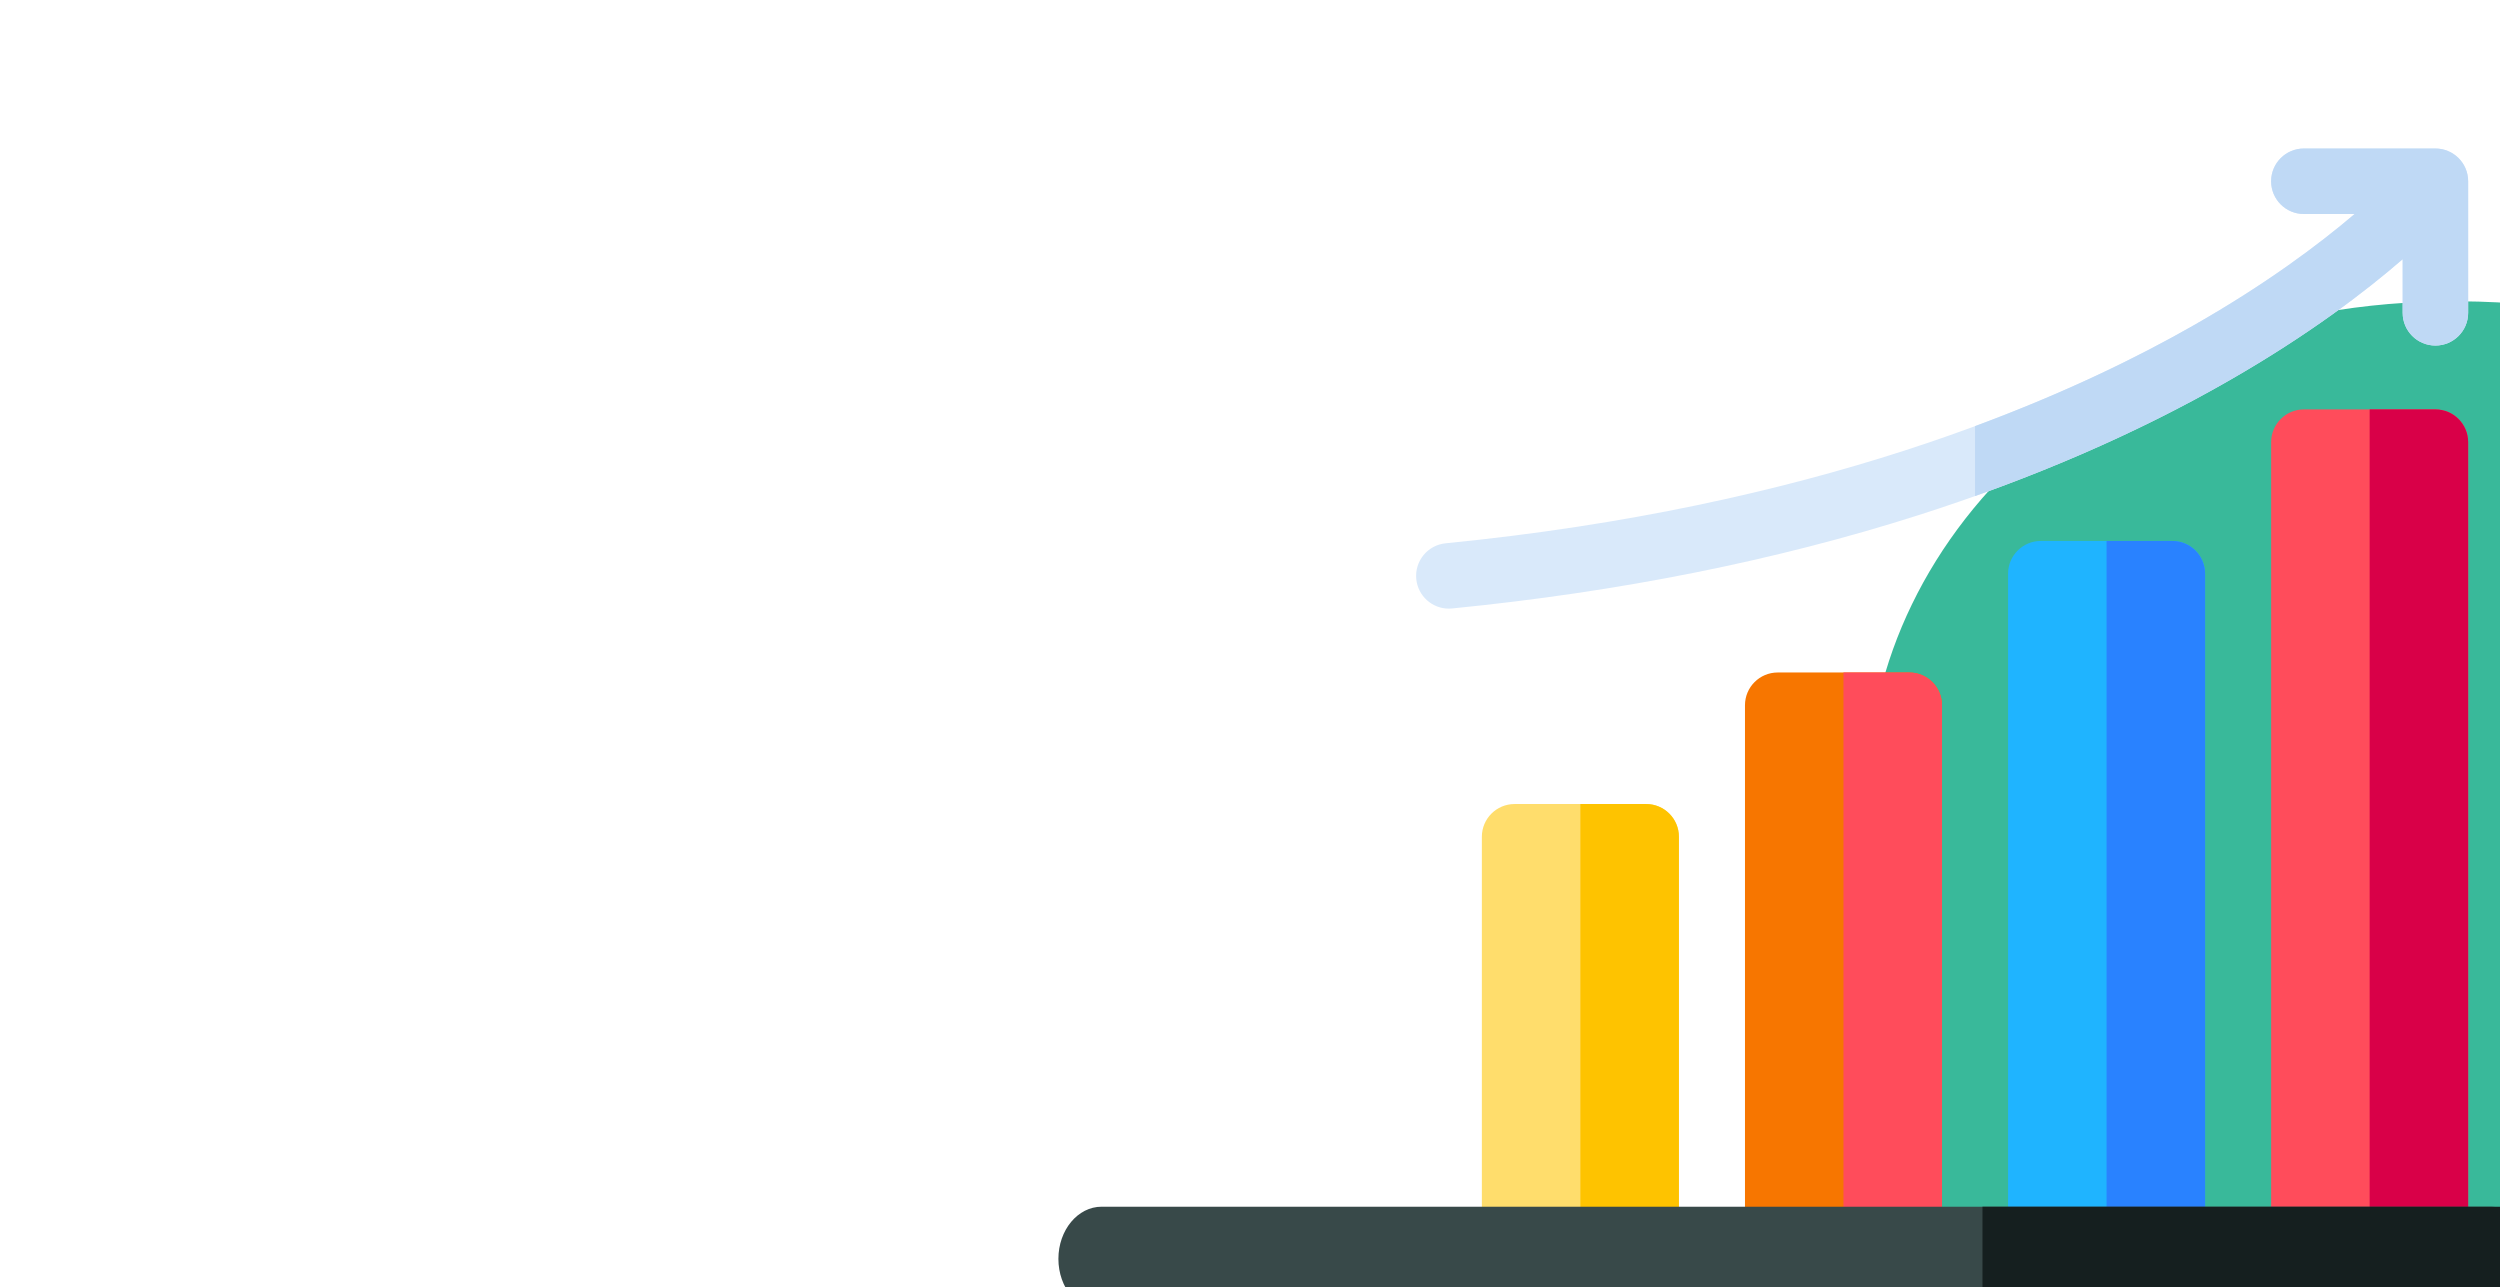 <svg width="202" height="104" viewBox="0 0 202 104" fill="none" xmlns="http://www.w3.org/2000/svg">
<g clip-path="url(#clip0)">
<path d="M-83.872 117.255C-72.833 115.449 -46.42 116.412 -29.079 134.717H12.468C17.887 122.875 39.222 106.77 57.628 108.223C80.508 110.029 89.296 126.59 122.657 116.653C150.957 108.223 150.957 83.536 150.957 63.666C150.957 43.795 170.226 22.119 203.343 24.527V134.717H12.468C5.845 142.344 -11.737 153.021 -29.079 134.717H-120C-114.38 130.301 -99.287 120.627 -83.872 117.255Z" fill="#39B99A"/>
<path d="M133.009 102.143H122.38C120.919 102.143 119.734 100.958 119.734 99.496V67.611C119.734 66.15 120.919 64.965 122.38 64.965H133.009C134.47 64.965 135.655 66.15 135.655 67.611V99.496C135.655 100.958 134.47 102.143 133.009 102.143Z" fill="#FFDD6C"/>
<path d="M154.269 102.143H143.64C142.179 102.143 140.994 100.958 140.994 99.497V56.983C140.994 55.522 142.179 54.337 143.64 54.337H154.269C155.73 54.337 156.915 55.522 156.915 56.983V99.497C156.915 100.958 155.73 102.143 154.269 102.143Z" fill="#F77600"/>
<path d="M175.526 102.143H164.898C163.437 102.143 162.252 100.958 162.252 99.496V46.355C162.252 44.893 163.437 43.709 164.898 43.709H175.526C176.988 43.709 178.172 44.893 178.172 46.355V99.496C178.172 100.958 176.988 102.143 175.526 102.143Z" fill="#1FB4FF"/>
<path d="M196.782 102.143H186.154C184.693 102.143 183.508 100.958 183.508 99.497V35.726C183.508 34.265 184.693 33.08 186.154 33.08H196.782C198.244 33.08 199.428 34.265 199.428 35.726V99.497C199.428 100.958 198.244 102.143 196.782 102.143Z" fill="#FF4C5B"/>
<path d="M133.01 64.965H127.695V102.143H133.01C134.471 102.143 135.656 100.958 135.656 99.496V67.611C135.656 66.15 134.471 64.965 133.01 64.965Z" fill="#FEC300"/>
<path d="M154.265 54.337H148.951V102.143H154.265C155.727 102.143 156.911 100.958 156.911 99.497V56.983C156.911 55.522 155.727 54.337 154.265 54.337V54.337Z" fill="#FF4C5B"/>
<path d="M175.525 43.709H170.211V102.143H175.525C176.986 102.143 178.171 100.958 178.171 99.496V46.355C178.171 44.893 176.986 43.709 175.525 43.709V43.709Z" fill="#2982FF"/>
<path d="M196.781 33.08H191.467V102.143H196.781C198.242 102.143 199.427 100.958 199.427 99.497V35.726C199.427 34.265 198.242 33.08 196.781 33.08V33.08Z" fill="#D90048"/>
<path d="M201.248 105.932H89.012C87.083 105.932 85.519 104.045 85.519 101.717C85.519 99.389 87.083 97.502 89.012 97.502H201.248C203.177 97.502 204.741 99.389 204.741 101.717C204.741 104.045 203.177 105.932 201.248 105.932Z" fill="#384949"/>
<path d="M196.781 12H186.152C184.691 12 183.506 13.185 183.506 14.646C183.506 16.107 184.691 17.292 186.152 17.292H190.251C187.399 19.724 183.12 22.942 177.224 26.301C165.964 32.718 146.343 40.979 116.808 43.898C115.354 44.042 114.291 45.337 114.435 46.791C114.57 48.157 115.721 49.177 117.065 49.177C117.152 49.177 117.24 49.173 117.328 49.164C130.846 47.828 143.517 45.294 154.989 41.632C164.203 38.691 172.673 35.019 180.163 30.716C186.533 27.058 191.107 23.571 194.135 20.943V25.274C194.135 26.736 195.319 27.92 196.781 27.92C198.242 27.92 199.427 26.736 199.427 25.274V14.646C199.427 13.185 198.242 12 196.781 12V12Z" fill="#D9E9FA"/>
<path d="M202.13 97.502H160.184V105.932H202.13C203.572 105.932 204.741 104.045 204.741 101.717C204.741 99.389 203.572 97.502 202.13 97.502Z" fill="#151F1F"/>
<path d="M196.781 12H186.153C184.691 12 183.507 13.185 183.507 14.646C183.507 16.107 184.691 17.292 186.153 17.292H190.252C187.4 19.724 183.12 22.942 177.224 26.301C172.717 28.87 166.868 31.734 159.582 34.432V40.082C167.029 37.434 173.936 34.294 180.164 30.717C186.533 27.058 191.107 23.571 194.135 20.943V25.274C194.135 26.736 195.32 27.921 196.781 27.921C198.243 27.921 199.427 26.736 199.427 25.274V14.646C199.427 13.185 198.242 12 196.781 12V12Z" fill="#BFD9F5"/>
</g>
<defs>
<clipPath id="clip0">
<rect width="202" height="104" fill="white"/>
</clipPath>
</defs>
</svg>
